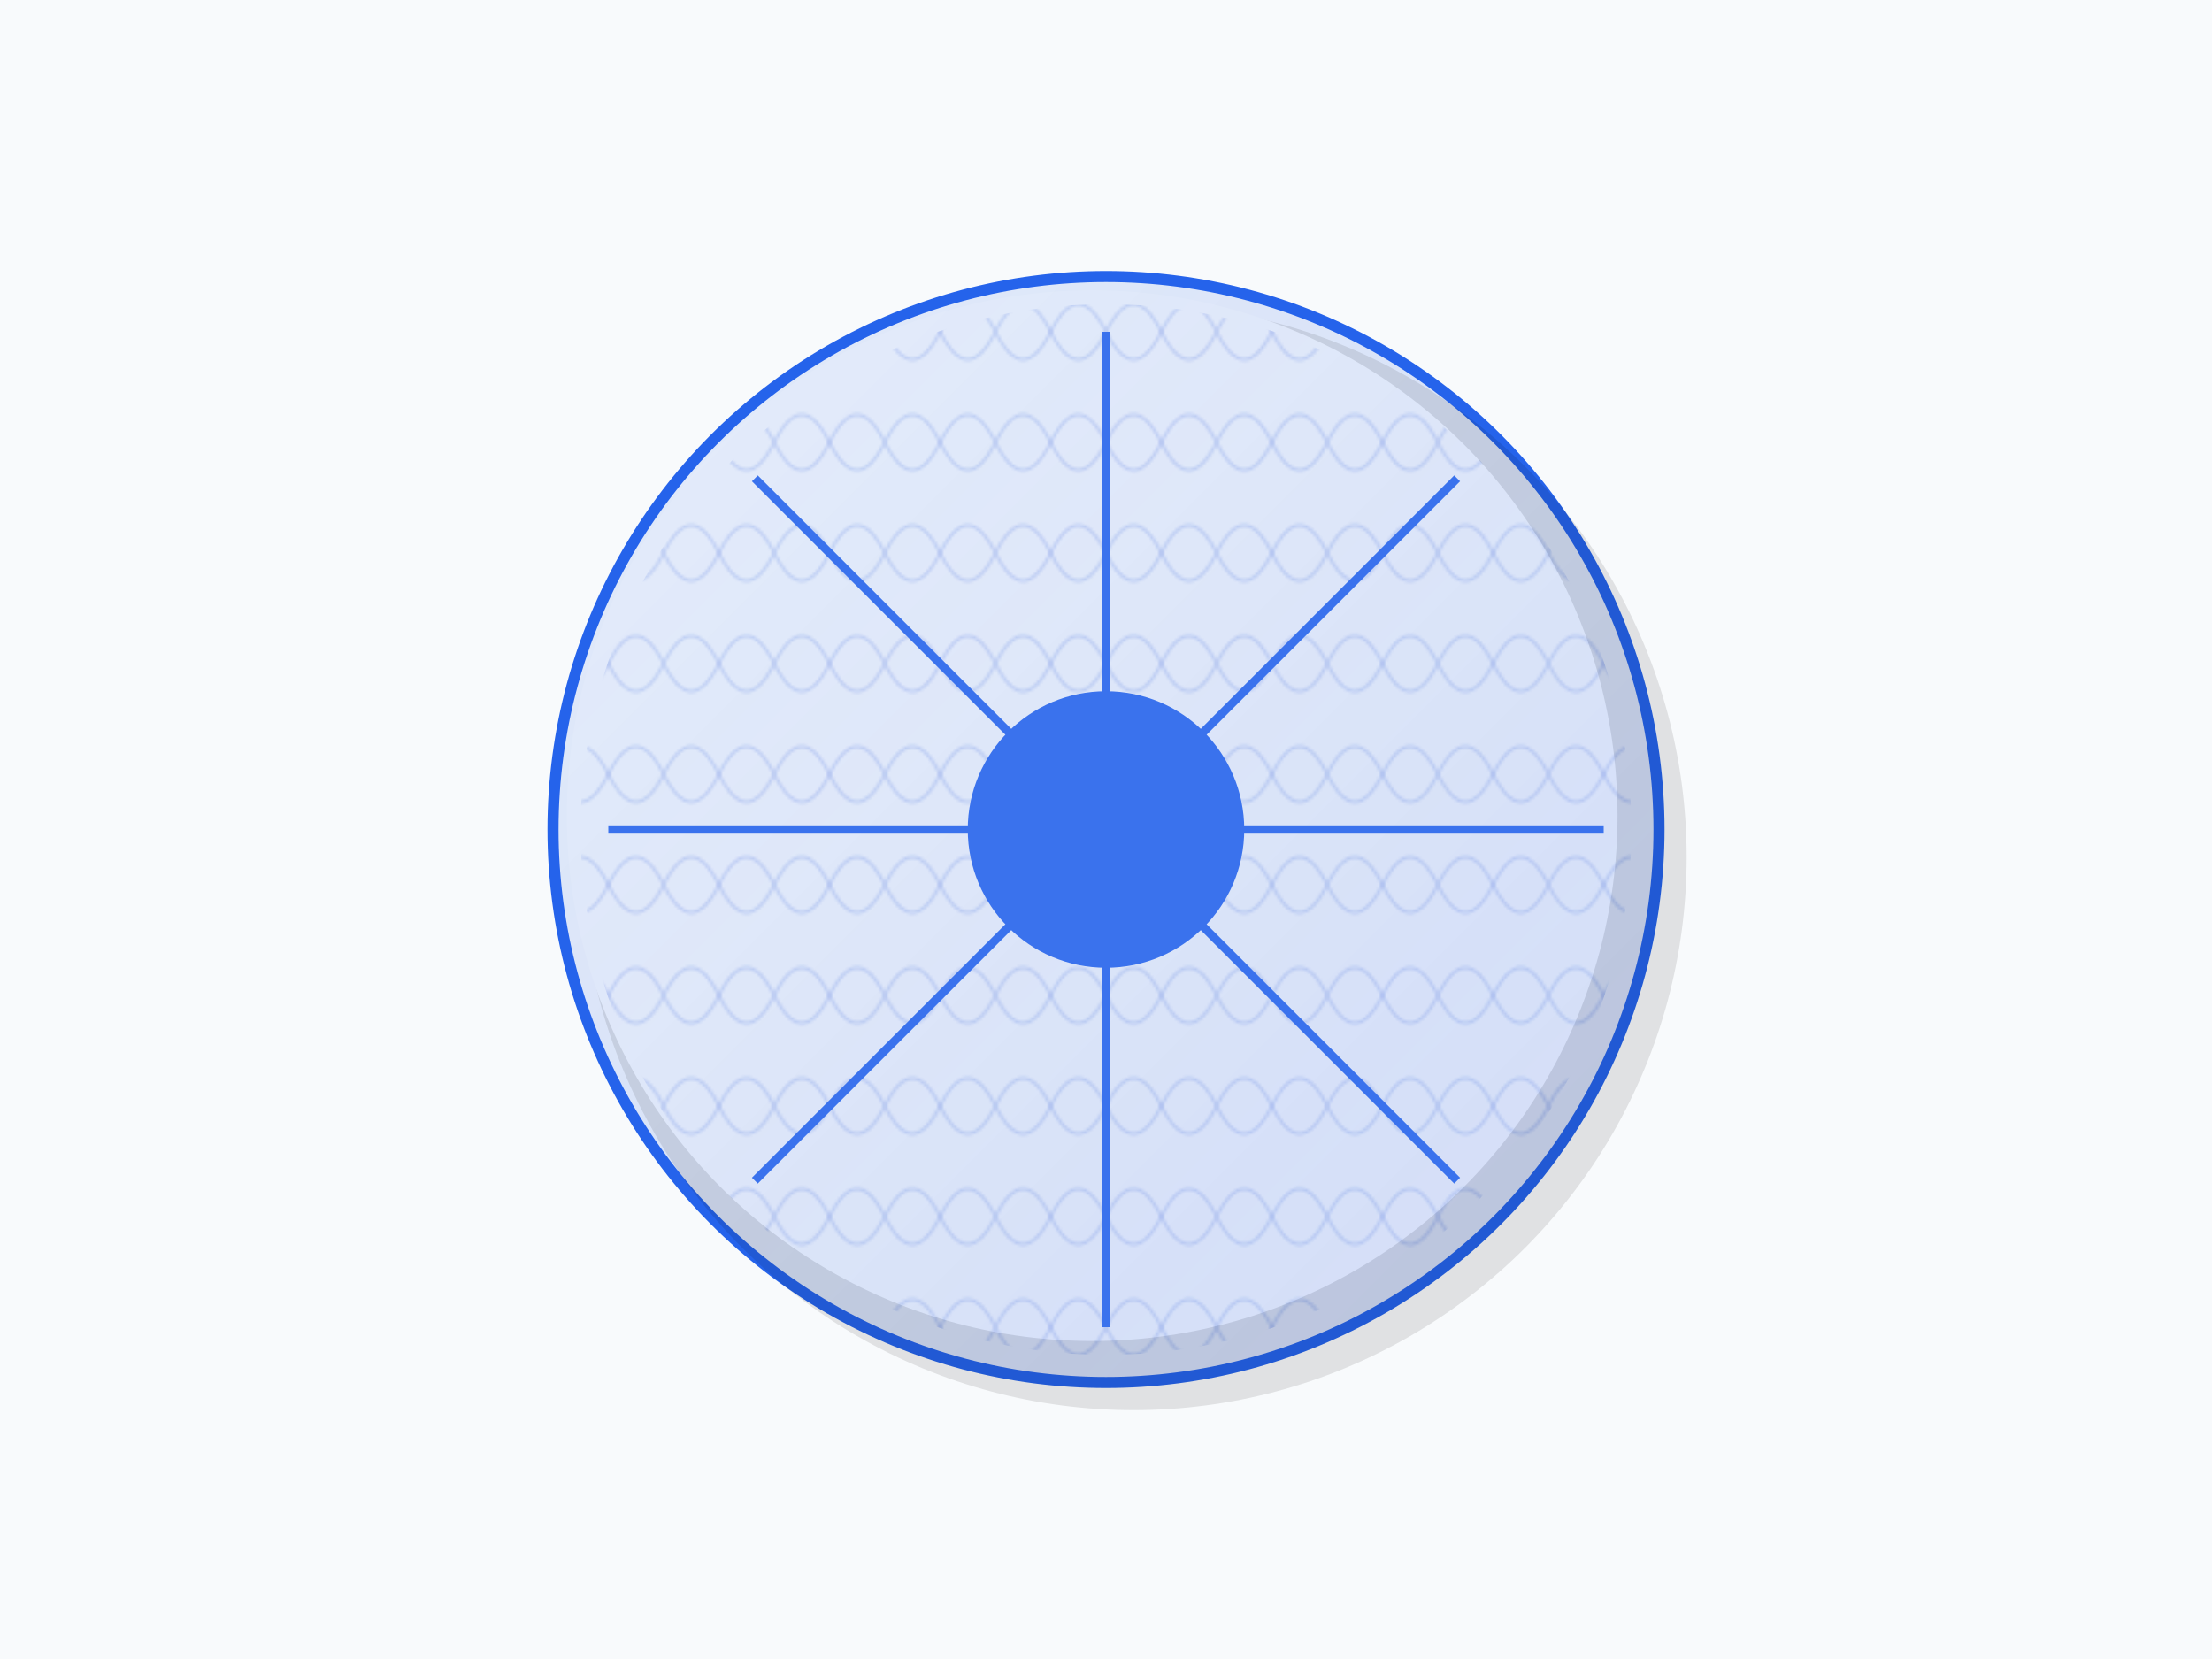 <svg width="800" height="600" viewBox="0 0 800 600" xmlns="http://www.w3.org/2000/svg">
  <defs>
    <linearGradient id="wheelGradient" x1="0%" y1="0%" x2="100%" y2="100%">
      <stop offset="0%" style="stop-color:#2563eb;stop-opacity:0.1" />
      <stop offset="100%" style="stop-color:#1d4ed8;stop-opacity:0.2" />
    </linearGradient>
    <pattern id="polishPattern" width="40" height="40" patternUnits="userSpaceOnUse">
      <path d="M0,20 Q10,0 20,20 T40,20" stroke="#1d4ed8" fill="none" opacity="0.2" />
      <path d="M0,20 Q10,40 20,20 T40,20" stroke="#1d4ed8" fill="none" opacity="0.2" />
    </pattern>
  </defs>
  
  <!-- Фон -->
  <rect width="800" height="600" fill="#f8fafc" />
  
  <!-- Абразивный круг -->
  <g transform="translate(400,300)">
    <!-- Внешний круг -->
    <circle cx="0" cy="0" r="200" fill="url(#wheelGradient)" stroke="#2563eb" stroke-width="4" />
    
    <!-- Абразивная поверхность -->
    <circle cx="0" cy="0" r="190" fill="url(#polishPattern)" />
    
    <!-- Внутренний круг -->
    <circle cx="0" cy="0" r="50" fill="#2563eb" />
    
    <!-- Спицы -->
    <g stroke="#2563eb" stroke-width="3">
      <line x1="-180" y1="0" x2="180" y2="0" />
      <line x1="0" y1="-180" x2="0" y2="180" />
      <line x1="-127" y1="-127" x2="127" y2="127" />
      <line x1="127" y1="-127" x2="-127" y2="127" />
    </g>
  </g>
  
  <!-- Тени и блики -->
  <g opacity="0.1">
    <circle cx="400" cy="300" r="200" fill="#000" transform="translate(10,10)" />
    <circle cx="400" cy="300" r="190" fill="#fff" transform="translate(-5,-5)" />
  </g>
</svg> 